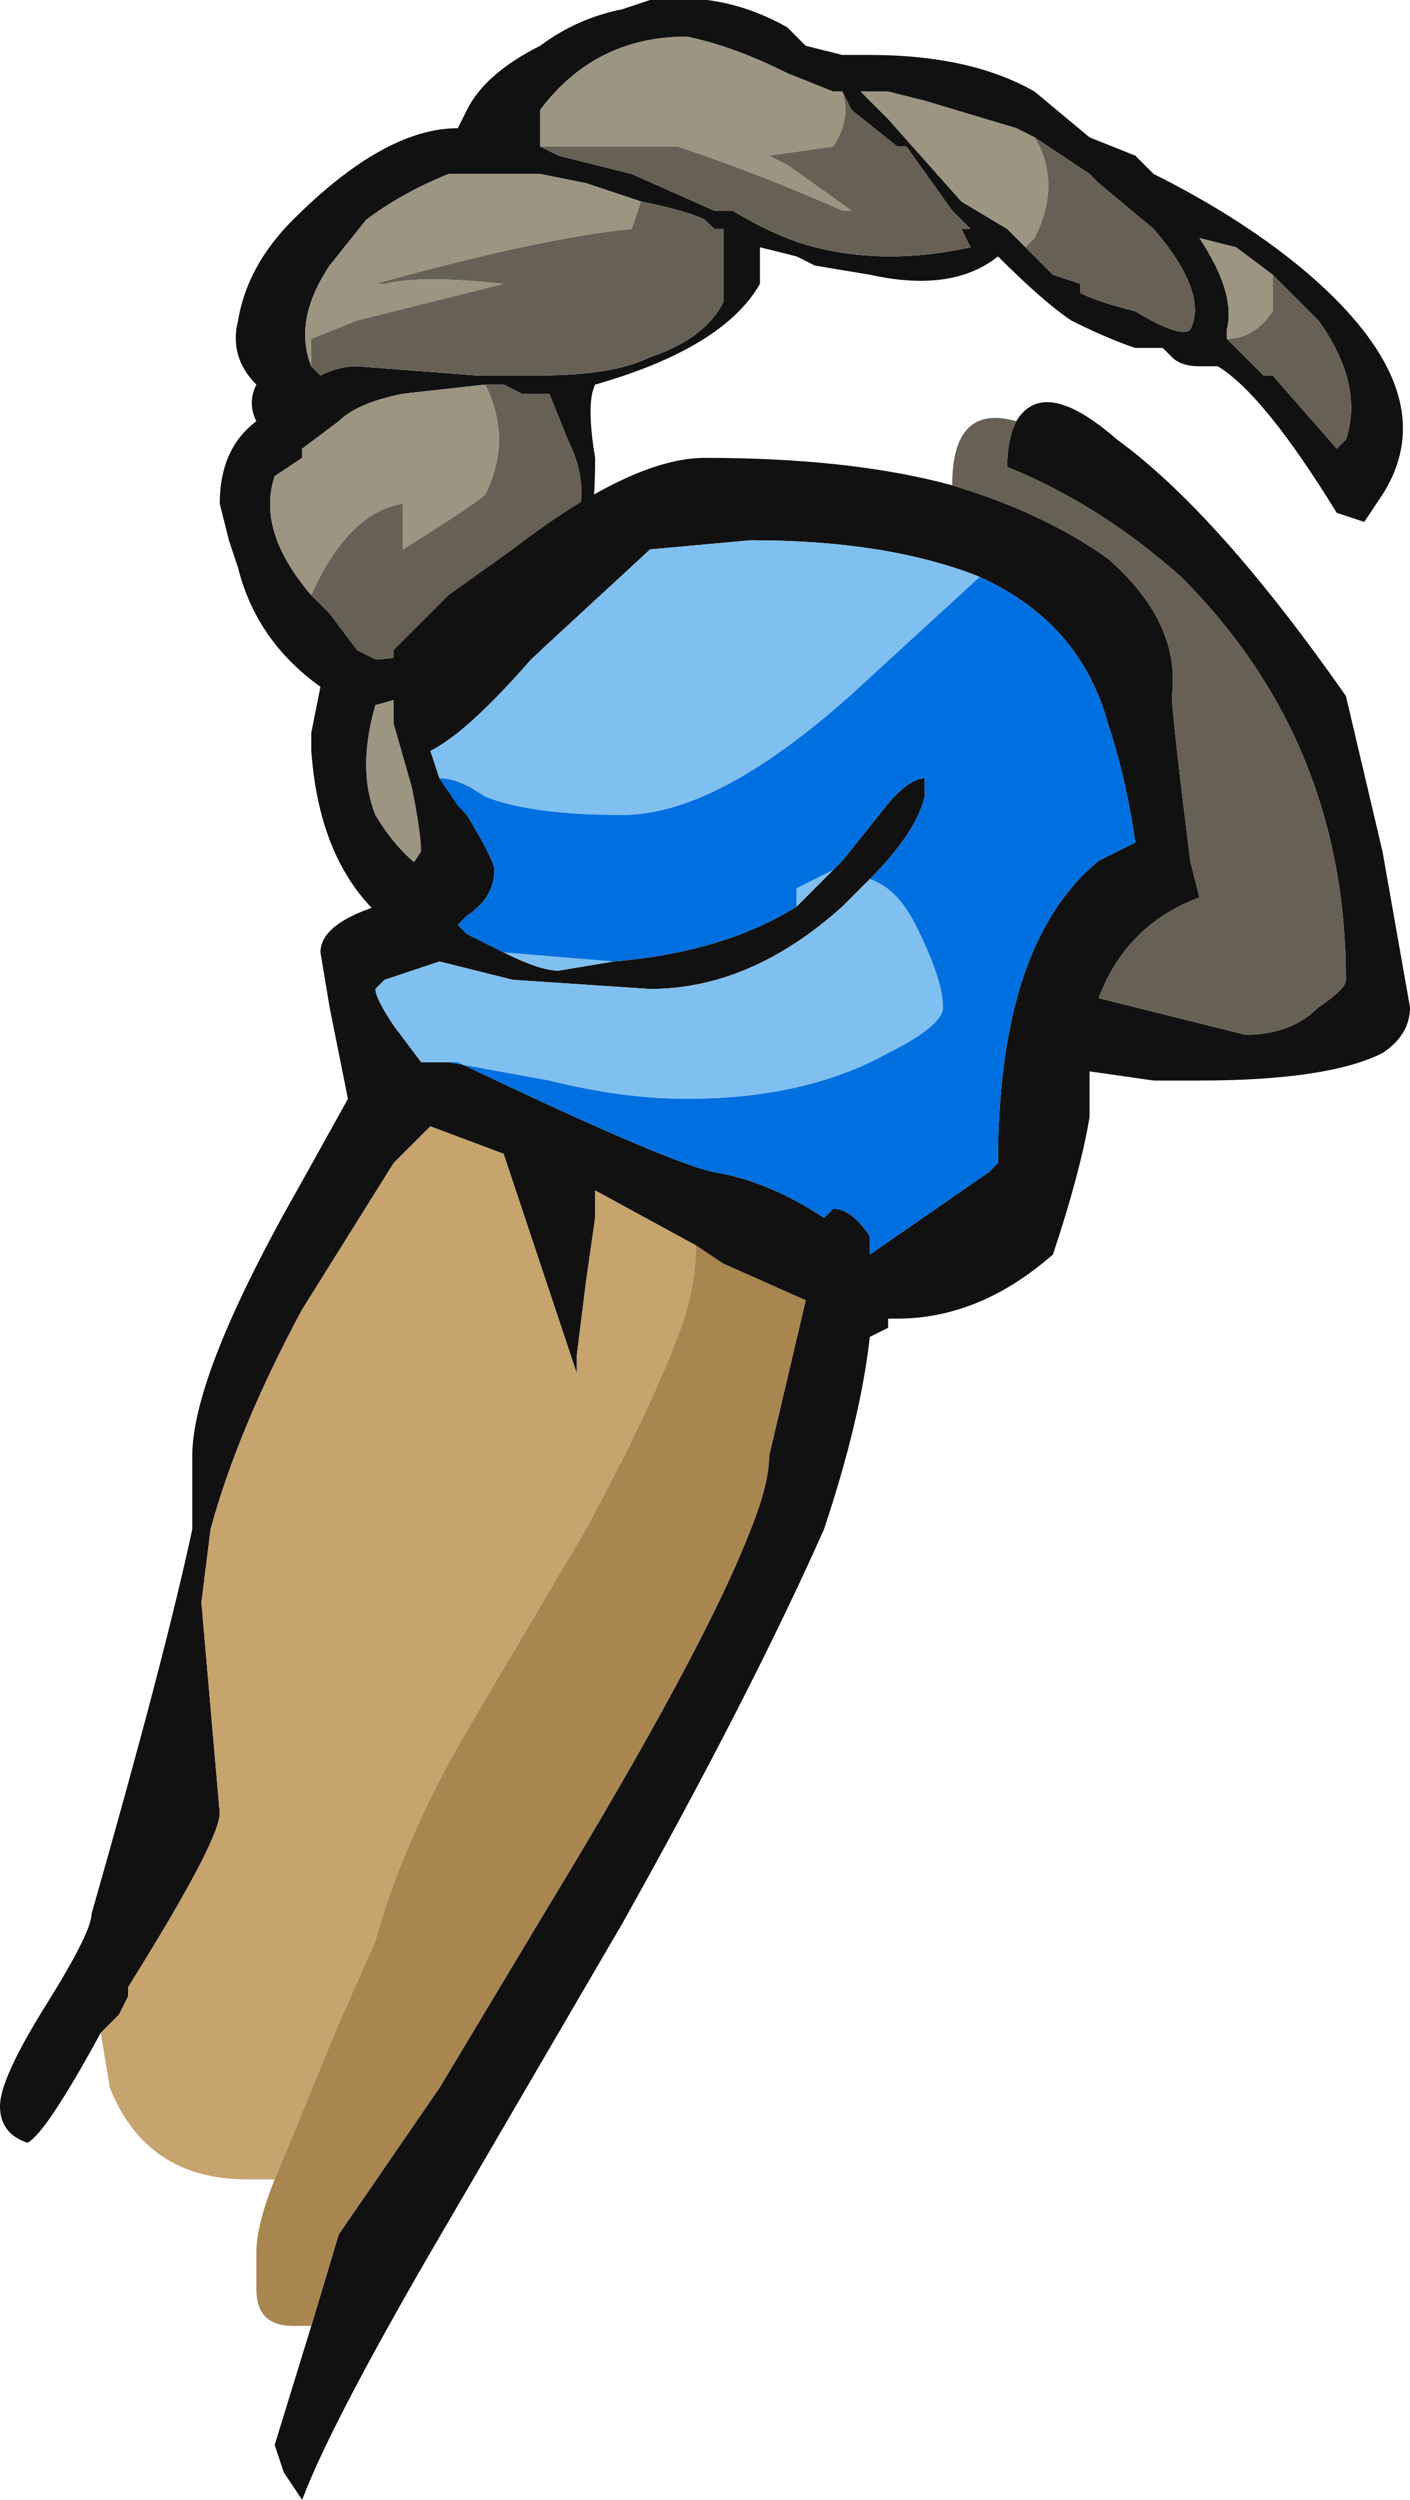 <?xml version="1.0" encoding="UTF-8" standalone="no"?>
<svg xmlns:ffdec="https://www.free-decompiler.com/flash" xmlns:xlink="http://www.w3.org/1999/xlink" ffdec:objectType="shape" height="13.65px" width="7.7px" xmlns="http://www.w3.org/2000/svg">
  <g transform="matrix(1.0, 0.0, 0.0, 1.0, 3.4, 6.5)">
    <path d="M3.3 -4.65 L3.5 -4.45 3.55 -4.45 3.9 -4.05 3.95 -4.1 Q4.05 -4.4 3.8 -4.75 L3.55 -5.0 3.35 -5.15 3.15 -5.2 Q3.35 -4.9 3.3 -4.7 L3.3 -4.65 M3.2 -4.5 L3.15 -4.5 Q3.05 -4.5 3.0 -4.55 L2.95 -4.6 2.8 -4.6 Q2.65 -4.65 2.45 -4.75 2.3 -4.85 2.05 -5.1 1.8 -4.9 1.35 -5.0 L1.05 -5.05 0.95 -5.1 0.75 -5.15 0.75 -4.95 Q0.55 -4.6 -0.15 -4.4 -0.2 -4.3 -0.15 -4.0 -0.15 -3.55 -0.25 -3.35 L-1.2 -1.4 Q-1.65 -1.7 -1.7 -2.4 L-1.7 -2.5 -1.65 -2.75 Q-2.0 -3.0 -2.1 -3.4 L-2.15 -3.55 -2.2 -3.75 Q-2.2 -4.05 -2.0 -4.2 -2.05 -4.3 -2.0 -4.4 -2.15 -4.55 -2.1 -4.75 -2.05 -5.05 -1.8 -5.3 -1.3 -5.8 -0.9 -5.8 L-0.85 -5.9 Q-0.75 -6.1 -0.45 -6.25 -0.25 -6.4 0.0 -6.45 L0.15 -6.5 Q0.55 -6.55 0.9 -6.35 L1.0 -6.25 1.2 -6.2 1.35 -6.2 Q1.9 -6.2 2.25 -6.0 L2.55 -5.75 2.8 -5.65 2.9 -5.55 Q3.4 -5.3 3.75 -5.0 4.5 -4.35 4.15 -3.8 L4.05 -3.65 3.9 -3.7 Q3.5 -4.35 3.25 -4.5 L3.2 -4.5 M-0.45 -5.7 L-0.35 -5.65 0.05 -5.55 0.5 -5.35 0.6 -5.35 Q0.85 -5.2 1.05 -5.15 1.45 -5.05 1.9 -5.15 L1.85 -5.25 1.9 -5.25 1.8 -5.35 1.55 -5.7 1.5 -5.7 1.25 -5.9 1.2 -6.0 1.15 -6.0 0.9 -6.1 Q0.6 -6.25 0.35 -6.3 -0.15 -6.3 -0.45 -5.9 L-0.45 -5.7 M2.25 -5.75 L2.15 -5.8 1.65 -5.95 1.45 -6.0 1.3 -6.0 1.45 -5.85 1.85 -5.4 2.1 -5.25 2.2 -5.15 2.35 -5.0 2.5 -4.95 2.5 -4.9 Q2.6 -4.85 2.8 -4.8 3.05 -4.65 3.1 -4.7 3.2 -4.9 2.9 -5.25 L2.6 -5.5 2.55 -5.55 2.25 -5.75 M-1.7 -4.5 L-1.65 -4.45 Q-1.55 -4.5 -1.45 -4.5 L-0.8 -4.45 -0.45 -4.45 Q-0.05 -4.45 0.15 -4.55 0.45 -4.65 0.55 -4.85 L0.55 -5.25 0.5 -5.25 0.45 -5.3 Q0.35 -5.35 0.1 -5.4 L-0.2 -5.5 -0.45 -5.55 -0.95 -5.55 Q-1.2 -5.45 -1.4 -5.3 L-1.6 -5.05 Q-1.8 -4.75 -1.7 -4.5 M-0.75 -4.4 L-1.2 -4.35 Q-1.45 -4.3 -1.55 -4.2 L-1.75 -4.05 -1.75 -4.0 -1.9 -3.9 Q-2.0 -3.6 -1.7 -3.25 L-1.6 -3.15 -1.45 -2.95 -1.35 -2.9 Q-1.2 -2.9 -0.9 -3.0 L-0.3 -3.55 Q-0.15 -3.8 -0.3 -4.1 L-0.4 -4.35 -0.55 -4.35 -0.65 -4.4 -0.75 -4.4 M-0.9 -2.8 L-0.95 -2.8 Q-1.15 -2.7 -1.35 -2.65 -1.45 -2.3 -1.35 -2.05 -1.2 -1.8 -1.0 -1.7 L-0.9 -2.8" fill="#111111" fill-rule="evenodd" stroke="none"/>
    <path d="M3.3 -4.65 L3.3 -4.7 Q3.35 -4.9 3.15 -5.2 L3.35 -5.15 3.55 -5.0 3.55 -4.8 Q3.45 -4.65 3.3 -4.65 M1.2 -6.0 Q1.25 -5.85 1.15 -5.7 L0.8 -5.65 0.9 -5.6 1.25 -5.35 1.2 -5.35 Q0.75 -5.55 0.3 -5.7 L-0.45 -5.7 -0.45 -5.9 Q-0.15 -6.3 0.35 -6.3 0.6 -6.25 0.9 -6.1 L1.15 -6.0 1.2 -6.0 M2.2 -5.15 L2.1 -5.25 1.85 -5.4 1.45 -5.85 1.3 -6.0 1.45 -6.0 1.65 -5.95 2.15 -5.8 2.25 -5.75 Q2.4 -5.5 2.25 -5.2 L2.2 -5.15 M-1.7 -4.5 Q-1.8 -4.75 -1.6 -5.05 L-1.4 -5.3 Q-1.2 -5.45 -0.95 -5.55 L-0.45 -5.55 -0.2 -5.5 0.1 -5.4 0.05 -5.25 Q-0.45 -5.2 -1.35 -4.95 L-1.3 -4.95 Q-1.1 -5.0 -0.65 -4.95 L-1.45 -4.75 -1.7 -4.65 -1.7 -4.5 M-1.7 -3.25 Q-2.0 -3.6 -1.9 -3.9 L-1.75 -4.0 -1.75 -4.05 -1.55 -4.2 Q-1.45 -4.3 -1.2 -4.35 L-0.75 -4.4 Q-0.6 -4.1 -0.75 -3.8 -0.8 -3.75 -1.2 -3.5 L-1.2 -3.75 Q-1.5 -3.7 -1.7 -3.25 M-0.9 -2.8 L-1.0 -1.7 Q-1.2 -1.8 -1.35 -2.05 -1.45 -2.3 -1.35 -2.65 -1.15 -2.7 -0.95 -2.8 L-0.9 -2.8" fill="#9c9581" fill-rule="evenodd" stroke="none"/>
    <path d="M3.55 -5.0 L3.8 -4.75 Q4.05 -4.4 3.95 -4.1 L3.9 -4.05 3.55 -4.45 3.5 -4.45 3.3 -4.65 Q3.45 -4.65 3.55 -4.8 L3.55 -5.0 M1.2 -6.0 L1.25 -5.9 1.5 -5.7 1.55 -5.7 1.8 -5.35 1.9 -5.25 1.85 -5.25 1.9 -5.15 Q1.45 -5.05 1.05 -5.15 0.85 -5.2 0.6 -5.35 L0.5 -5.35 0.05 -5.55 -0.35 -5.65 -0.45 -5.7 0.3 -5.7 Q0.75 -5.55 1.2 -5.35 L1.25 -5.35 0.9 -5.6 0.8 -5.65 1.15 -5.7 Q1.25 -5.85 1.2 -6.0 M2.25 -5.75 L2.55 -5.55 2.6 -5.5 2.9 -5.25 Q3.2 -4.9 3.1 -4.7 3.05 -4.65 2.8 -4.8 2.6 -4.85 2.5 -4.9 L2.5 -4.95 2.35 -5.0 2.2 -5.15 2.25 -5.2 Q2.4 -5.5 2.25 -5.75 M0.1 -5.4 Q0.35 -5.35 0.45 -5.3 L0.5 -5.25 0.55 -5.25 0.55 -4.85 Q0.45 -4.65 0.15 -4.55 -0.05 -4.45 -0.45 -4.45 L-0.8 -4.45 -1.45 -4.5 Q-1.55 -4.5 -1.65 -4.45 L-1.7 -4.5 -1.7 -4.65 -1.45 -4.75 -0.65 -4.95 Q-1.1 -5.0 -1.3 -4.95 L-1.35 -4.95 Q-0.45 -5.2 0.05 -5.25 L0.1 -5.4 M-0.75 -4.4 L-0.65 -4.4 -0.55 -4.35 -0.4 -4.35 -0.3 -4.1 Q-0.15 -3.8 -0.3 -3.55 L-0.9 -3.0 Q-1.2 -2.9 -1.35 -2.9 L-1.45 -2.95 -1.6 -3.15 -1.7 -3.25 Q-1.5 -3.7 -1.2 -3.75 L-1.2 -3.5 Q-0.8 -3.75 -0.75 -3.8 -0.6 -4.1 -0.75 -4.4 M-1.0 -1.7 L-0.9 -2.8 -1.0 -1.7" fill="#666154" fill-rule="evenodd" stroke="none"/>
    <path d="M-2.85 4.6 Q-3.15 5.15 -3.25 5.2 -3.4 5.15 -3.4 5.0 -3.4 4.85 -3.15 4.45 -2.9 4.05 -2.9 3.95 -2.5 2.55 -2.35 1.85 L-2.35 1.45 Q-2.35 1.0 -1.75 -0.05 L-1.5 -0.5 -1.6 -1.0 -1.65 -1.3 Q-1.65 -1.45 -1.35 -1.55 L-1.2 -1.7 -1.1 -1.85 Q-1.1 -1.95 -1.15 -2.2 L-1.25 -2.55 -1.25 -2.95 -0.95 -3.25 -0.6 -3.5 Q0.05 -4.0 0.45 -4.0 1.25 -4.0 1.8 -3.85 2.3 -3.7 2.65 -3.45 3.05 -3.1 3.0 -2.7 3.0 -2.6 3.1 -1.8 L3.15 -1.6 Q2.75 -1.45 2.6 -1.05 L3.4 -0.85 Q3.65 -0.85 3.8 -1.0 3.95 -1.1 3.95 -1.15 3.95 -2.45 3.05 -3.35 2.6 -3.75 2.1 -3.95 2.1 -4.1 2.15 -4.2 2.3 -4.45 2.7 -4.1 3.25 -3.7 3.95 -2.7 L4.15 -1.85 4.3 -1.0 Q4.3 -0.85 4.15 -0.75 3.85 -0.6 3.15 -0.6 L2.9 -0.6 2.55 -0.65 2.55 -0.4 Q2.5 -0.1 2.35 0.35 1.95 0.7 1.5 0.7 L1.45 0.7 1.45 0.75 1.35 0.8 Q1.3 1.25 1.1 1.85 0.7 2.75 0.0 4.0 L-1.05 5.8 Q-1.6 6.75 -1.75 7.15 L-1.85 7.0 -1.9 6.85 -1.7 6.2 -1.55 5.7 -1.0 4.9 -0.4 3.9 Q0.45 2.5 0.7 1.85 0.8 1.6 0.8 1.45 L1.0 0.6 0.55 0.4 0.4 0.3 -0.15 0.0 -0.15 0.15 -0.2 0.5 -0.25 0.9 -0.25 1.0 -0.65 -0.2 -1.05 -0.35 -1.25 -0.15 -1.75 0.65 Q-2.1 1.3 -2.25 1.85 L-2.3 2.25 -2.2 3.4 Q-2.2 3.55 -2.7 4.35 L-2.7 4.4 -2.75 4.5 -2.85 4.6 M-1.0 -2.25 L-0.9 -2.1 -0.85 -2.05 Q-0.7 -1.8 -0.7 -1.75 -0.7 -1.6 -0.85 -1.5 L-0.9 -1.45 -0.85 -1.4 -0.65 -1.3 Q-0.45 -1.2 -0.35 -1.2 L-0.05 -1.25 Q0.55 -1.3 0.95 -1.55 1.05 -1.65 1.1 -1.7 L1.15 -1.75 1.2 -1.8 1.4 -2.05 Q1.55 -2.25 1.65 -2.25 L1.65 -2.15 Q1.6 -1.95 1.35 -1.7 L1.2 -1.55 Q0.7 -1.1 0.15 -1.1 L-0.6 -1.15 -1.0 -1.25 -1.3 -1.15 -1.35 -1.1 Q-1.35 -1.05 -1.25 -0.9 L-1.1 -0.7 -1.0 -0.7 -0.95 -0.7 -0.9 -0.7 Q0.25 -0.15 0.5 -0.1 0.8 -0.05 1.1 0.15 L1.15 0.1 Q1.25 0.1 1.35 0.25 L1.35 0.35 2.0 -0.1 2.05 -0.15 Q2.05 -1.35 2.6 -1.8 2.7 -1.85 2.8 -1.9 2.75 -2.25 2.65 -2.55 2.5 -3.1 1.95 -3.35 1.45 -3.55 0.7 -3.55 L0.15 -3.5 -0.5 -2.9 Q-0.85 -2.5 -1.05 -2.4 L-1.0 -2.25" fill="#111111" fill-rule="evenodd" stroke="none"/>
    <path d="M-1.9 5.4 L-2.05 5.4 Q-2.6 5.4 -2.8 4.9 L-2.85 4.6 -2.75 4.5 -2.7 4.4 -2.7 4.35 Q-2.2 3.55 -2.2 3.4 L-2.3 2.25 -2.25 1.85 Q-2.1 1.3 -1.75 0.65 L-1.25 -0.15 -1.05 -0.35 -0.65 -0.2 -0.25 1.0 -0.25 0.9 -0.2 0.5 -0.15 0.15 -0.15 0.0 0.4 0.3 Q0.4 0.55 0.3 0.8 0.15 1.2 -0.2 1.85 L-0.85 2.95 Q-1.2 3.55 -1.35 4.1 L-1.55 4.55 -1.9 5.4" fill="#c7a36d" fill-rule="evenodd" stroke="none"/>
    <path d="M-1.7 6.2 L-1.8 6.2 Q-2.0 6.2 -2.0 6.0 L-2.0 5.8 Q-2.0 5.65 -1.9 5.4 L-1.55 4.55 -1.35 4.1 Q-1.2 3.55 -0.85 2.95 L-0.2 1.85 Q0.15 1.2 0.3 0.8 0.4 0.55 0.4 0.3 L0.55 0.4 1.0 0.6 0.8 1.45 Q0.8 1.6 0.7 1.85 0.45 2.5 -0.4 3.9 L-1.0 4.9 -1.55 5.7 -1.7 6.2" fill="#a9854f" fill-rule="evenodd" stroke="none"/>
    <path d="M-1.0 -2.25 L-1.05 -2.4 Q-0.85 -2.5 -0.5 -2.9 L0.15 -3.5 0.7 -3.55 Q1.45 -3.55 1.95 -3.35 L1.35 -2.8 Q0.55 -2.05 0.0 -2.05 -0.5 -2.05 -0.75 -2.15 -0.9 -2.25 -1.0 -2.25 M-0.95 -0.7 L-1.0 -0.7 -1.1 -0.7 -1.25 -0.9 Q-1.35 -1.05 -1.35 -1.1 L-1.3 -1.15 -1.0 -1.25 -0.6 -1.15 0.15 -1.1 Q0.7 -1.1 1.2 -1.55 L1.35 -1.7 Q1.5 -1.65 1.6 -1.45 1.75 -1.15 1.75 -1.0 1.75 -0.9 1.45 -0.75 1.0 -0.5 0.35 -0.5 0.0 -0.5 -0.4 -0.6 L-0.95 -0.7 M1.15 -1.75 L1.1 -1.7 Q1.05 -1.65 0.95 -1.55 L0.95 -1.65 1.15 -1.75 M-0.05 -1.25 L-0.35 -1.2 Q-0.45 -1.2 -0.65 -1.3 L-0.05 -1.25" fill="#80c0f0" fill-rule="evenodd" stroke="none"/>
    <path d="M-0.65 -1.3 L-0.85 -1.4 -0.9 -1.45 -0.85 -1.5 Q-0.7 -1.6 -0.7 -1.75 -0.7 -1.8 -0.85 -2.05 L-0.9 -2.1 -1.0 -2.25 Q-0.9 -2.25 -0.75 -2.15 -0.5 -2.05 0.0 -2.05 0.55 -2.05 1.35 -2.8 L1.95 -3.35 Q2.5 -3.1 2.65 -2.55 2.75 -2.25 2.8 -1.9 2.7 -1.85 2.6 -1.8 2.05 -1.35 2.05 -0.15 L2.0 -0.1 1.35 0.35 1.35 0.25 Q1.25 0.1 1.15 0.1 L1.1 0.15 Q0.8 -0.05 0.5 -0.1 0.25 -0.15 -0.9 -0.7 L-0.95 -0.7 -0.4 -0.6 Q0.0 -0.5 0.35 -0.5 1.0 -0.5 1.45 -0.75 1.75 -0.9 1.75 -1.0 1.75 -1.15 1.6 -1.45 1.5 -1.65 1.35 -1.7 1.6 -1.95 1.65 -2.15 L1.65 -2.25 Q1.55 -2.25 1.4 -2.05 L1.2 -1.8 1.15 -1.75 0.95 -1.65 0.95 -1.55 Q0.55 -1.3 -0.05 -1.25 L-0.65 -1.3 M-1.0 -0.7 L-1.1 -0.7 -1.0 -0.7" fill="#0070e0" fill-rule="evenodd" stroke="none"/>
    <path d="M1.8 -3.85 Q1.8 -4.3 2.15 -4.2 2.1 -4.1 2.1 -3.95 2.6 -3.75 3.05 -3.35 3.95 -2.45 3.95 -1.15 3.95 -1.1 3.8 -1.0 3.65 -0.85 3.4 -0.85 L2.6 -1.05 Q2.75 -1.45 3.15 -1.6 L3.1 -1.8 Q3.0 -2.6 3.0 -2.7 3.05 -3.1 2.65 -3.45 2.3 -3.7 1.8 -3.85" fill="#666154" fill-rule="evenodd" stroke="none"/>
  </g>
</svg>
